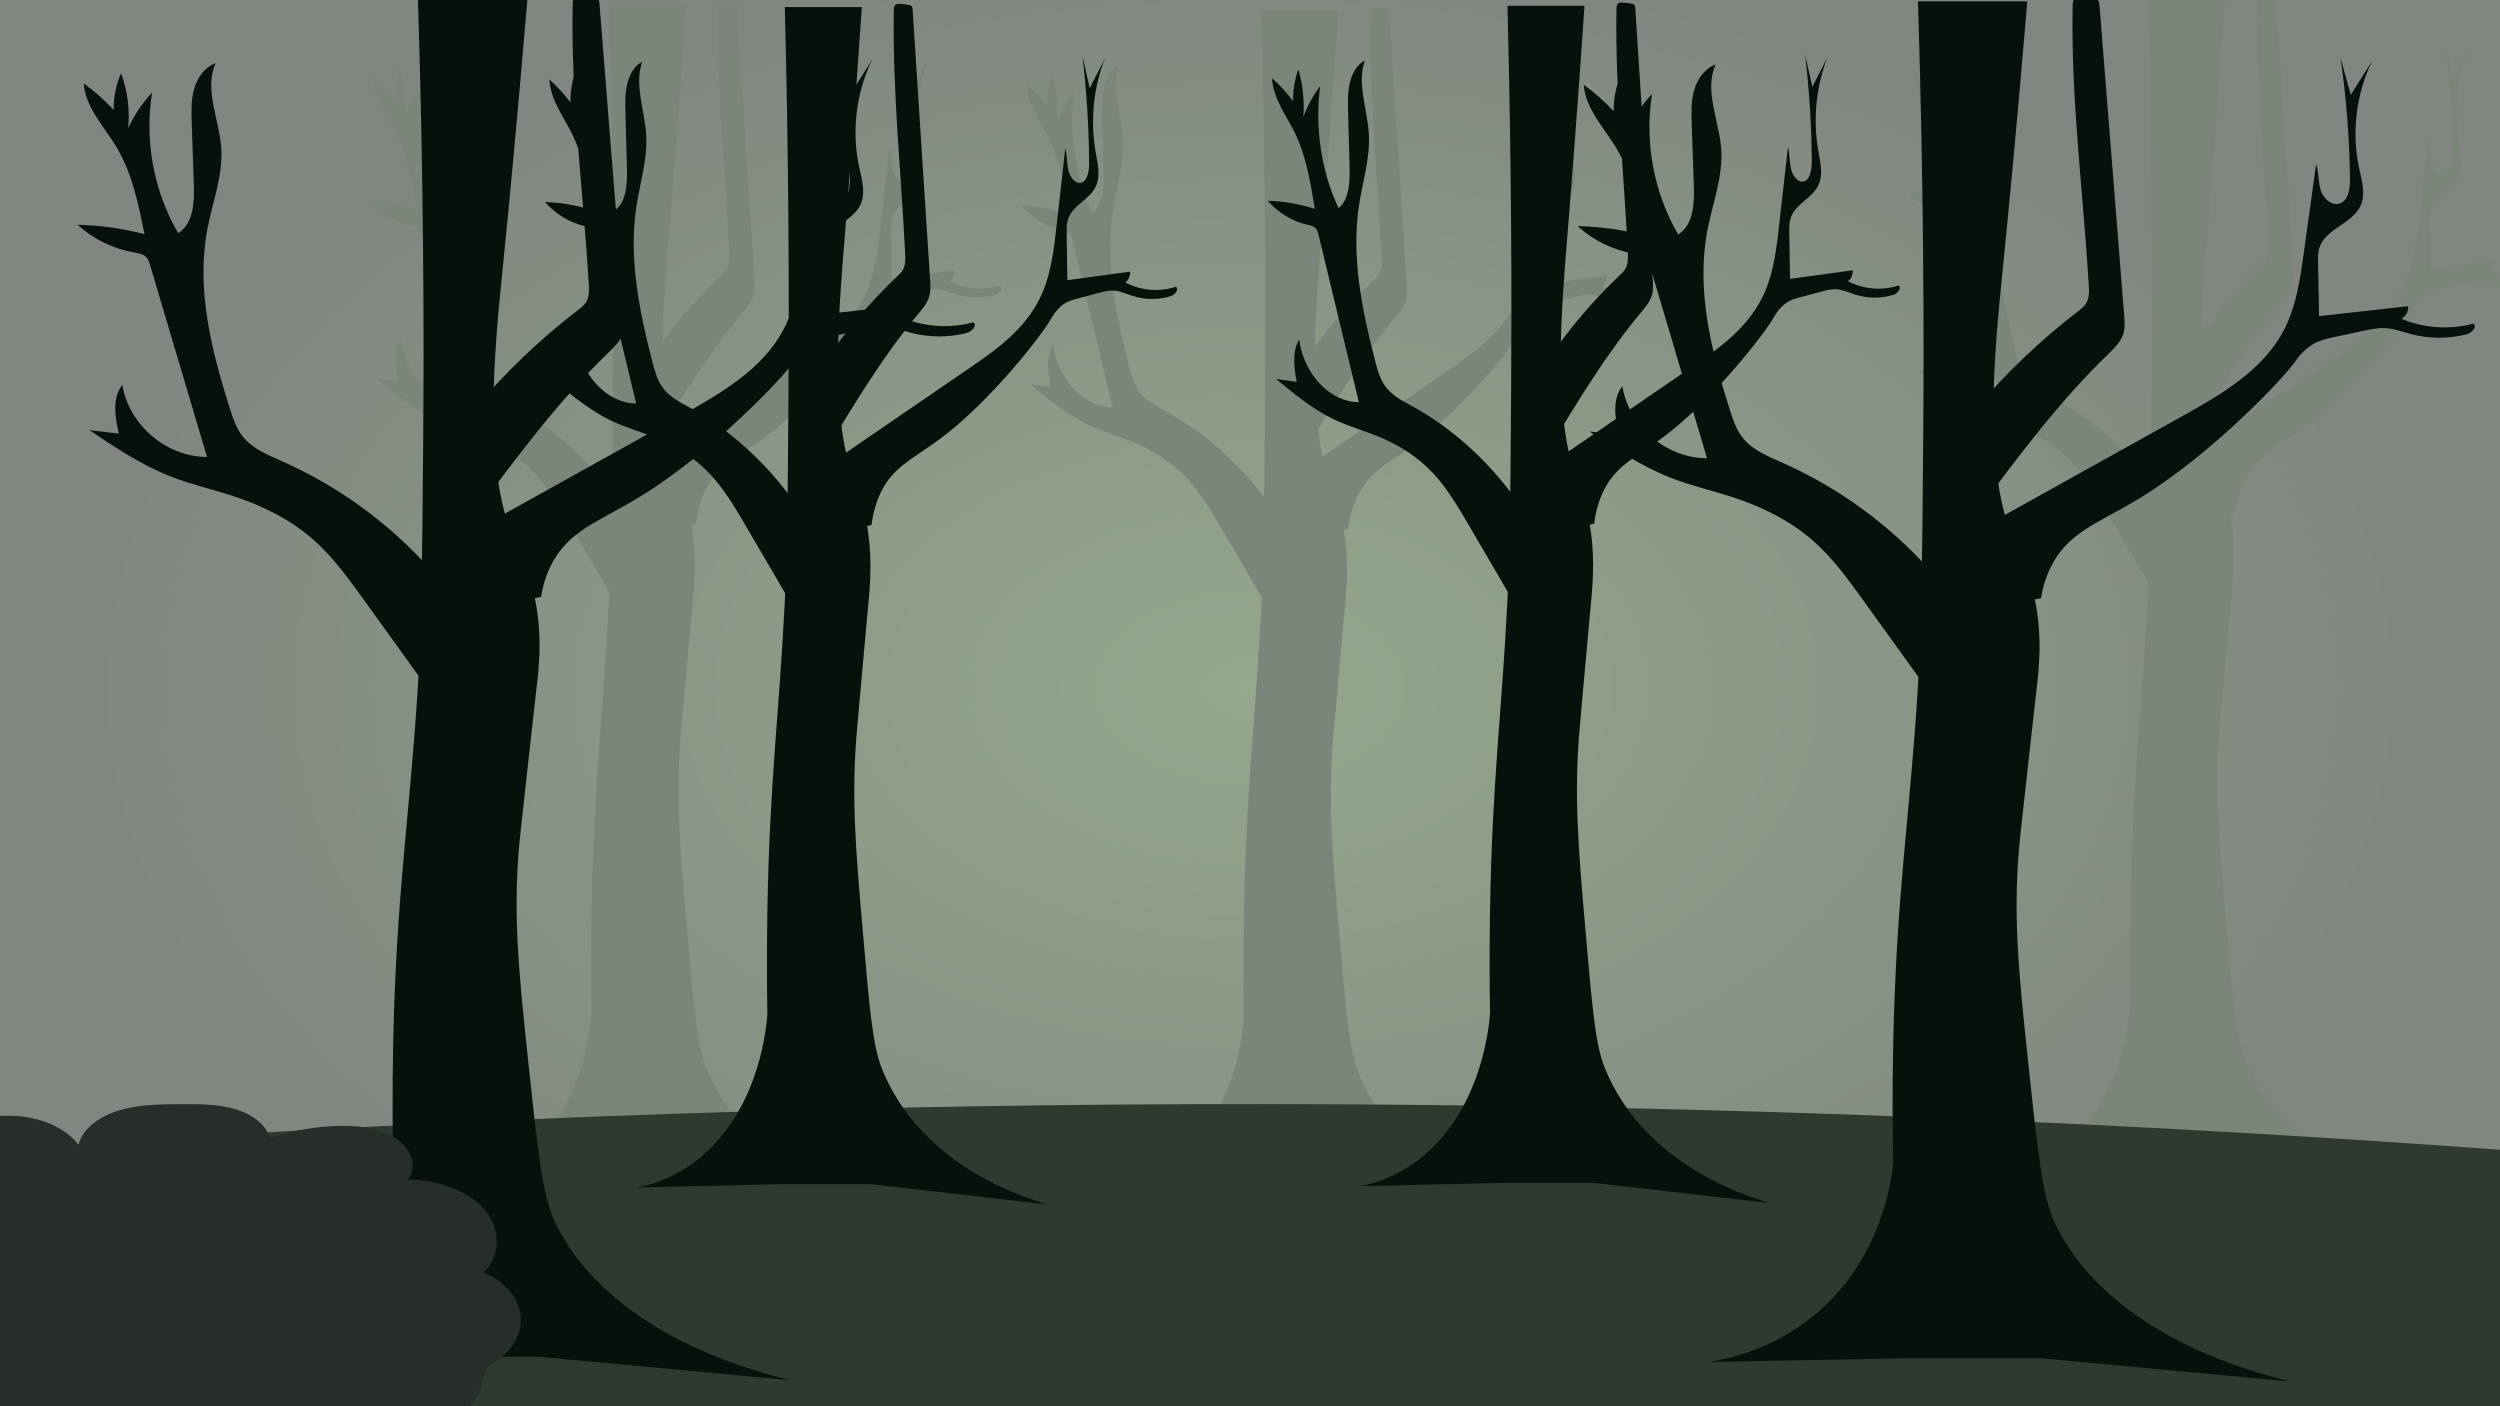 <?xml version="1.0" encoding="utf-8"?>
<!-- Generator: Adobe Illustrator 23.0.5, SVG Export Plug-In . SVG Version: 6.00 Build 0)  -->
<svg version="1.1" id="圖層_1" xmlns="http://www.w3.org/2000/svg" xmlns:xlink="http://www.w3.org/1999/xlink" x="0px" y="0px"
	 viewBox="0 0 1920 1080" style="enable-background:new 0 0 1920 1080;" xml:space="preserve">
<style type="text/css">
	.st0{fill:url(#SVGID_1_);}
	.st1{fill:#7B857A;}
	.st2{fill:#2E3A30;}
	.st3{fill:#06110B;}
	.st4{fill:#272D2B;}
</style>
<radialGradient id="SVGID_1_" cx="960" cy="530.5" r="900.711" gradientTransform="matrix(1 -1.040546e-03 6.510171e-04 0.632 -0.345 193.939)" gradientUnits="userSpaceOnUse">
	<stop  offset="0" style="stop-color:#94A88C"/>
	<stop  offset="1" style="stop-color:#818680"/>
</radialGradient>
<rect y="-2" class="st0" width="1920" height="1060"/>
<g>
	<path class="st1" d="M1034.26,912.38c-21.84,0-43.68,0-65.51,0c-37.81,0.87-75.61,1.74-113.42,2.6
		c11.85-2.21,34.23-8.54,55.65-29.5c38.08-37.26,43.46-91.74,44.38-103.23c-0.32-18.31-0.58-46.06,0-79.81
		c1.7-99.88,8.97-149.55,13.38-237.7c1.99-39.79,2.27-80.31,2.82-161.36c0.51-75.16,0.24-175.35-2.82-294.95
		c19.72,0,39.45,0,59.17,0c-5.64,82.53-10.27,141.48-13.38,179.57c-4.09,49.99-11.4,135.07,7.04,182.18
		c1.32,3.37,5.29,12.97,8.45,26.89c6.7,29.44,4.34,54.1,2.82,70.27c-2.94,31.21-5.61,62.46-8.45,93.69
		c-4.8,52.67-1.39,92.15,4.23,157.02c5.01,57.9,7.52,86.85,14.09,104.1c7.35,19.28,33.99,77.59,127.51,105.84
		C1124.9,922.79,1079.58,917.59,1034.26,912.38z"/>
	<g>
		<path class="st1" d="M1001.57,360.35c36.59-25.08,73.18-50.16,109.77-75.24c21.41-14.68,43.98-30.78,55.34-57.52
			c6.72-15.83,8.82-33.94,10.81-51.64c2.22-19.68,4.43-39.36,6.65-59.04c1.5,5.45,1.09,11.46,2.41,16.98
			c1.32,5.52,5.6,10.9,10.09,9.33c4.91-1.71,5.88-9.64,5.82-15.92c-0.23-27.18-1.95-54.33-5.13-81.23c1.85,8.23,3.7,16.46,5.56,24.7
			c3.88-7.6,7.76-15.19,11.63-22.79c-8.76,22.12-11.29,47.89-7.06,71.94c1.42,8.1,3.55,16.79,0.87,24.39
			c-4.35,12.33-19.21,15.54-22.44,28.38c-0.79,3.15-0.75,6.51-0.7,9.8c0.18,11.9,0.37,23.79,0.55,35.69
			c16.05-2.2,32.1-4.41,48.15-6.61c0.3,3.36-1.25,6.85-3.7,8.37c12.23,6.32,26.17,7.49,38.98,3.26c2.4,2.04-0.9,6.26-3.72,7.14
			c-9.75,3.04-20.11,2.99-29.84-0.14c-4.73-1.52-9.38-3.77-14.27-4.04c-3.78-0.21-7.52,0.77-11.22,1.74
			c-5.37,1.41-10.74,2.82-16.11,4.24c-3.81,1-7.7,2.04-11.08,4.43c-5.81,4.1-8.94,9.81-9.88,11.47
			c-7.04,12.5-45.72,62.33-84.2,91.34c-22.49,16.96-39.15,22.45-48.61,46.85c-3.05,7.85-4.33,15.04-4.93,19.95
			c-9.11,2.06-18.22,4.12-27.33,6.19c-0.33-5.69-0.35-14.34-3.69-23.4c-2.72-7.38-5.71-15.14-5.03-23.2
			c0.69-8.06,6.85-15.99,13.2-13.88"/>
	</g>
	<g>
		<path class="st1" d="M999.83,280.16c16.52-24.04,35.13-45.9,55.41-65.08c1.67-1.58,3.4-3.2,4.49-5.41
			c1.76-3.54,1.62-7.98,1.42-12.13c-3.05-62.17-9.75-124.2-8.72-186.47c0.02-1.48,0.12-3.14,1.01-4.14c0.8-0.89,1.99-0.95,3.06-0.93
			c2.44,0.05,4.87,0.3,7.28,0.73c0.98,0.18,2.07,0.46,2.63,1.47c0.37,0.66,0.44,1.51,0.49,2.31c4.47,69.12,8.94,138.24,13.41,207.36
			c0.26,4,0.51,8.11-0.42,11.96c-1.34,5.53-4.92,9.73-8.28,13.74c-26.43,31.49-48.53,67.98-70.5,104.3
			c-2.07-20.67-4.13-41.34-6.2-62c-0.29-2.91-0.57-5.93,0.17-8.72c1.7-6.41,7.82-8.95,13.13-10.6"/>
	</g>
	<g>
		<path class="st1" d="M974.73,386.79c-22-30.11-49.2-54.44-79.26-70.9c-7.85-4.3-16.26-8.4-21.58-16.71
			c-3.47-5.41-5.27-12.11-6.96-18.68c-9.95-38.63-18.27-79.55-12.13-119.36c2.79-18.05,8.52-35.78,7.5-54.11
			c-1.07-19.14-9.38-39-3.05-56.53c-5.88,2.67-9.87,9.71-11.6,17.12s-1.52,15.27-1.31,22.98c0.38,13.65,0.76,27.3,1.14,40.96
			c0.33,11.86-0.27,26-8.47,32.24c-13.23-27.98-18.31-61.67-14.12-93.64c-5.32,6.94-9.71,14.96-12.92,23.65
			c0.94-12.36-0.39-24.97-3.86-36.62c-2.7,7.69-4.08,16.09-4.02,24.47c-4.9-6.52-10.33-12.44-16.18-17.62
			c0.96,15.99,10.97,28.51,17.67,42.26c8.55,17.54,11.94,38.05,15.19,58.11c-11.81-3.8-23.97-5.89-36.17-6.21
			c8.44,9.46,19.09,15.91,30.32,18.36c2.5,0.55,5.26,1.04,6.95,3.37c1.04,1.42,1.51,3.32,1.95,5.15
			c10.26,42.59,20.52,85.17,30.78,127.76c-21.84,0.14-42.42-21.44-45.79-48.01c-5.65,8.82-3.94,21.49-1.95,32.46
			c-5.29-0.76-10.59-1.51-15.88-2.27c14.13,11.65,28.4,23.39,44.25,30.98c11.11,5.32,22.8,8.52,34.11,13.14
			c15.42,6.29,30.28,15.36,42.51,28.53c10.76,11.58,19.2,26,27.55,40.28c12.16,20.81,24.33,41.62,36.49,62.43
			c4.92-22.15,7.32-45.14,7.13-68.1c-0.04-4.47-0.21-9.11-1.83-13.11c-1.63-4-5.1-7.2-8.7-6.55"/>
	</g>
</g>
<g>
	<path class="st1" d="M1715.26,901.38c-21.84,0-43.68,0-65.51,0c-37.81,0.87-75.61,1.74-113.42,2.6
		c11.85-2.21,34.23-8.54,55.65-29.5c38.08-37.26,43.46-91.74,44.38-103.23c-0.32-18.31-0.58-46.06,0-79.81
		c1.7-99.88,8.97-149.55,13.38-237.7c1.99-39.79,2.27-80.31,2.82-161.36c0.51-75.16,0.24-175.35-2.82-294.95
		c19.72,0,39.45,0,59.17,0c-5.64,82.53-10.27,141.48-13.38,179.57c-4.09,49.99-11.4,135.07,7.04,182.18
		c1.32,3.37,5.29,12.97,8.45,26.89c6.7,29.44,4.34,54.1,2.82,70.27c-2.94,31.21-5.61,62.46-8.45,93.69
		c-4.8,52.67-1.39,92.15,4.23,157.02c5.01,57.9,7.52,86.85,14.09,104.1c7.35,19.28,33.99,77.59,127.51,105.84
		C1805.9,911.79,1760.58,906.59,1715.26,901.38z"/>
	<g>
		<path class="st1" d="M1682.57,349.35c36.59-25.08,73.18-50.16,109.77-75.24c21.41-14.68,43.98-30.78,55.34-57.52
			c6.72-15.83,8.82-33.94,10.81-51.64c2.22-19.68,4.43-39.36,6.65-59.04c1.5,5.45,1.09,11.46,2.41,16.98
			c1.32,5.52,5.6,10.9,10.09,9.33c4.91-1.71,5.88-9.64,5.82-15.92c-0.23-27.18-1.95-54.33-5.13-81.23c1.85,8.23,3.7,16.46,5.56,24.7
			c3.88-7.6,7.76-15.19,11.63-22.79c-8.76,22.12-11.29,47.89-7.06,71.94c1.42,8.1,3.55,16.79,0.87,24.39
			c-4.35,12.33-19.21,15.54-22.44,28.38c-0.79,3.15-0.75,6.51-0.7,9.8c0.18,11.9,0.37,23.79,0.55,35.69
			c16.05-2.2,32.1-4.41,48.15-6.61c0.3,3.36-1.25,6.85-3.7,8.37c12.23,6.32,26.17,7.49,38.98,3.26c2.4,2.04-0.9,6.26-3.72,7.14
			c-9.75,3.04-20.11,2.99-29.84-0.14c-4.73-1.52-9.38-3.77-14.27-4.04c-3.78-0.21-7.52,0.77-11.22,1.74
			c-5.37,1.41-10.74,2.82-16.11,4.24c-3.81,1-7.7,2.04-11.08,4.43c-5.81,4.1-8.94,9.81-9.88,11.47
			c-7.04,12.5-45.72,62.33-84.2,91.34c-22.49,16.96-39.15,22.45-48.61,46.85c-3.05,7.85-4.33,15.04-4.93,19.95
			c-9.11,2.06-18.22,4.12-27.33,6.19c-0.33-5.69-0.35-14.34-3.69-23.4c-2.72-7.38-5.71-15.14-5.03-23.2
			c0.69-8.06,6.85-15.99,13.2-13.88"/>
	</g>
	<g>
		<path class="st1" d="M1680.83,269.16c16.52-24.04,35.13-45.9,55.41-65.08c1.67-1.58,3.4-3.2,4.49-5.41
			c1.76-3.54,1.62-7.98,1.42-12.13c-3.05-62.17-9.75-124.2-8.72-186.47c0.02-1.48,0.12-3.14,1.01-4.14c0.8-0.89,1.99-0.95,3.06-0.93
			c2.44,0.05,4.87,0.3,7.28,0.73c0.98,0.18,2.07,0.46,2.63,1.47c0.37,0.66,0.44,1.51,0.49,2.31c4.47,69.12,8.94,138.24,13.41,207.36
			c0.26,4,0.51,8.11-0.42,11.96c-1.34,5.53-4.92,9.73-8.28,13.74c-26.43,31.49-48.53,67.98-70.5,104.3
			c-2.07-20.67-4.13-41.34-6.2-62c-0.29-2.91-0.57-5.93,0.17-8.72c1.7-6.41,7.82-8.95,13.13-10.6"/>
	</g>
	<g>
		<path class="st1" d="M1655.73,375.79c-22-30.11-49.2-54.44-79.26-70.9c-7.85-4.3-16.26-8.4-21.58-16.71
			c-3.47-5.41-5.27-12.11-6.96-18.68c-9.95-38.63-18.27-79.55-12.13-119.36c2.79-18.05,8.52-35.78,7.5-54.11
			c-1.07-19.14-9.38-39-3.05-56.53c-5.88,2.67-9.87,9.71-11.6,17.12s-1.52,15.27-1.31,22.98c0.38,13.65,0.76,27.3,1.14,40.96
			c0.33,11.86-0.27,26-8.47,32.24c-13.23-27.98-18.31-61.67-14.12-93.64c-5.32,6.94-9.71,14.96-12.92,23.65
			c0.94-12.36-0.39-24.97-3.86-36.62c-2.7,7.69-4.08,16.09-4.02,24.47c-4.9-6.52-10.33-12.44-16.18-17.62
			c0.96,15.99,10.97,28.51,17.67,42.26c8.55,17.54,11.94,38.05,15.19,58.11c-11.81-3.8-23.97-5.89-36.17-6.21
			c8.44,9.46,19.09,15.91,30.32,18.36c2.5,0.55,5.26,1.04,6.95,3.37c1.04,1.42,1.51,3.32,1.95,5.15
			c10.26,42.59,20.52,85.17,30.78,127.76c-21.84,0.14-42.42-21.44-45.79-48.01c-5.65,8.82-3.94,21.49-1.95,32.46
			c-5.29-0.76-10.59-1.51-15.88-2.27c14.13,11.65,28.4,23.39,44.25,30.98c11.11,5.32,22.8,8.52,34.11,13.14
			c15.42,6.29,30.28,15.36,42.51,28.53c10.76,11.58,19.2,26,27.55,40.28c12.16,20.81,24.33,41.62,36.49,62.43
			c4.92-22.15,7.32-45.14,7.13-68.1c-0.04-4.47-0.21-9.11-1.83-13.11s-5.1-7.2-8.7-6.55"/>
	</g>
</g>
<g>
	<path class="st1" d="M533.26,908.38c-21.84,0-43.68,0-65.51,0c-37.81,0.87-75.61,1.74-113.42,2.6c11.85-2.21,34.23-8.54,55.65-29.5
		c38.08-37.26,43.46-91.74,44.38-103.23c-0.32-18.31-0.58-46.06,0-79.81c1.7-99.88,8.97-149.55,13.38-237.7
		c1.99-39.79,2.27-80.31,2.82-161.36c0.51-75.16,0.24-175.35-2.82-294.95c19.72,0,39.45,0,59.17,0
		c-5.64,82.53-10.27,141.48-13.38,179.57c-4.09,49.99-11.4,135.07,7.04,182.18c1.32,3.37,5.29,12.97,8.45,26.89
		c6.7,29.44,4.34,54.1,2.82,70.27c-2.94,31.21-5.61,62.46-8.45,93.69c-4.8,52.67-1.39,92.15,4.23,157.02
		c5.01,57.9,7.52,86.85,14.09,104.1c7.35,19.28,33.99,77.59,127.51,105.84C623.9,918.79,578.58,913.59,533.26,908.38z"/>
	<g>
		<path class="st1" d="M500.57,356.35c36.59-25.08,73.18-50.16,109.77-75.24c21.41-14.68,43.98-30.78,55.34-57.52
			c6.72-15.83,8.82-33.94,10.81-51.64c2.22-19.68,4.43-39.36,6.65-59.04c1.5,5.45,1.09,11.46,2.41,16.98
			c1.32,5.52,5.6,10.9,10.09,9.33c4.91-1.71,5.88-9.64,5.82-15.92c-0.23-27.18-1.95-54.33-5.13-81.23c1.85,8.23,3.7,16.46,5.56,24.7
			c3.88-7.6,7.76-15.19,11.63-22.79c-8.76,22.12-11.29,47.89-7.06,71.94c1.42,8.1,3.55,16.79,0.87,24.39
			c-4.35,12.33-19.21,15.54-22.44,28.38c-0.79,3.15-0.75,6.51-0.7,9.8c0.18,11.9,0.37,23.79,0.55,35.69
			c16.05-2.2,32.1-4.41,48.15-6.61c0.3,3.36-1.25,6.85-3.7,8.37c12.23,6.32,26.17,7.49,38.98,3.26c2.4,2.04-0.9,6.26-3.72,7.14
			c-9.75,3.04-20.11,2.99-29.84-0.14c-4.73-1.52-9.38-3.77-14.27-4.04c-3.78-0.21-7.52,0.77-11.22,1.74
			c-5.37,1.41-10.74,2.82-16.11,4.24c-3.81,1-7.7,2.04-11.08,4.43c-5.81,4.1-8.94,9.81-9.88,11.47
			c-7.04,12.5-45.72,62.33-84.2,91.34c-22.49,16.96-39.15,22.45-48.61,46.85c-3.05,7.85-4.33,15.04-4.93,19.95
			c-9.11,2.06-18.22,4.12-27.33,6.19c-0.33-5.69-0.35-14.34-3.69-23.4c-2.72-7.38-5.71-15.14-5.03-23.2
			c0.69-8.06,6.85-15.99,13.2-13.88"/>
	</g>
	<g>
		<path class="st1" d="M498.83,276.16c16.52-24.04,35.13-45.9,55.41-65.08c1.67-1.58,3.4-3.2,4.49-5.41
			c1.76-3.54,1.62-7.98,1.42-12.13c-3.05-62.17-9.75-124.2-8.72-186.47c0.02-1.48,0.12-3.14,1.01-4.14c0.8-0.89,1.99-0.95,3.06-0.93
			c2.44,0.05,4.87,0.3,7.28,0.73c0.98,0.18,2.07,0.46,2.63,1.47c0.37,0.66,0.44,1.51,0.49,2.31c4.47,69.12,8.94,138.24,13.41,207.36
			c0.26,4,0.51,8.11-0.42,11.96c-1.34,5.53-4.92,9.73-8.28,13.74c-26.43,31.49-48.53,67.98-70.5,104.3
			c-2.07-20.67-4.13-41.34-6.2-62c-0.29-2.91-0.57-5.93,0.17-8.72c1.7-6.41,7.82-8.95,13.13-10.6"/>
	</g>
	<g>
		<path class="st1" d="M473.73,382.79c-22-30.11-49.2-54.44-79.26-70.9c-7.85-4.3-16.26-8.4-21.58-16.71
			c-3.47-5.41-5.27-12.11-6.96-18.68c-9.95-38.63-18.27-79.55-12.13-119.36c2.79-18.05,8.52-35.78,7.5-54.11
			c-1.07-19.14-9.38-39-3.05-56.53c-5.88,2.67-9.87,9.71-11.6,17.12s-1.52,15.27-1.31,22.98c0.38,13.65,0.76,27.3,1.14,40.96
			c0.33,11.86-0.27,26-8.47,32.24c-13.23-27.98-18.31-61.67-14.12-93.64c-5.32,6.94-9.71,14.96-12.92,23.65
			c0.94-12.36-0.39-24.97-3.86-36.62c-2.7,7.69-4.08,16.09-4.02,24.47c-4.9-6.52-10.33-12.44-16.18-17.62
			c0.96,15.99,10.97,28.51,17.67,42.26c8.55,17.54,11.94,38.05,15.19,58.11c-11.81-3.8-23.97-5.89-36.17-6.21
			c8.44,9.46,19.09,15.91,30.32,18.36c2.5,0.55,5.26,1.04,6.95,3.37c1.04,1.42,1.51,3.32,1.95,5.15
			c10.26,42.59,20.52,85.17,30.78,127.76c-21.84,0.14-42.42-21.44-45.79-48.01c-5.65,8.82-3.94,21.49-1.95,32.46
			c-5.29-0.76-10.59-1.51-15.88-2.27c14.13,11.65,28.4,23.39,44.25,30.98c11.11,5.32,22.8,8.52,34.11,13.14
			c15.42,6.29,30.28,15.36,42.51,28.53c10.76,11.58,19.2,26,27.55,40.28c12.16,20.81,24.33,41.62,36.49,62.43
			c4.92-22.15,7.32-45.14,7.13-68.1c-0.04-4.47-0.21-9.11-1.83-13.11c-1.63-4-5.1-7.2-8.7-6.55"/>
	</g>
</g>
<path class="st2" d="M1920,1080H0V883c305.63-22.34,611.3-34,917-35c334.28-1.09,668.62,10.58,1003,35
	C1920,948.67,1920,1014.33,1920,1080z"/>
<g>
	<path class="st3" d="M1223.26,908.38c-21.84,0-43.68,0-65.51,0c-37.81,0.87-75.61,1.74-113.42,2.6
		c11.85-2.21,34.23-8.54,55.65-29.5c38.08-37.26,43.46-91.74,44.38-103.23c-0.32-18.31-0.58-46.06,0-79.81
		c1.7-99.88,8.97-149.55,13.38-237.7c1.99-39.79,2.27-80.31,2.82-161.36c0.51-75.16,0.24-175.35-2.82-294.95
		c19.72,0,39.45,0,59.17,0c-5.64,82.53-10.27,141.48-13.38,179.57c-4.09,49.99-11.4,135.07,7.04,182.18
		c1.32,3.37,5.29,12.97,8.45,26.89c6.7,29.44,4.34,54.1,2.82,70.27c-2.94,31.21-5.61,62.46-8.45,93.69
		c-4.8,52.67-1.39,92.15,4.23,157.02c5.01,57.9,7.52,86.85,14.09,104.1c7.35,19.28,33.99,77.59,127.51,105.84
		C1313.9,918.79,1268.58,913.59,1223.26,908.38z"/>
	<g>
		<path class="st3" d="M1190.57,356.35c36.59-25.08,73.18-50.16,109.77-75.24c21.41-14.68,43.98-30.78,55.34-57.52
			c6.72-15.83,8.82-33.94,10.81-51.64c2.22-19.68,4.43-39.36,6.65-59.04c1.5,5.45,1.09,11.46,2.41,16.98
			c1.32,5.52,5.6,10.9,10.09,9.33c4.91-1.71,5.88-9.64,5.82-15.92c-0.23-27.18-1.95-54.33-5.13-81.23c1.85,8.23,3.7,16.46,5.56,24.7
			c3.88-7.6,7.76-15.19,11.63-22.79c-8.76,22.12-11.29,47.89-7.06,71.94c1.42,8.1,3.55,16.79,0.87,24.39
			c-4.35,12.33-19.21,15.54-22.44,28.38c-0.79,3.15-0.75,6.51-0.7,9.8c0.18,11.9,0.37,23.79,0.55,35.69
			c16.05-2.2,32.1-4.41,48.15-6.61c0.3,3.36-1.25,6.85-3.7,8.37c12.23,6.32,26.17,7.49,38.98,3.26c2.4,2.04-0.9,6.26-3.72,7.14
			c-9.75,3.04-20.11,2.99-29.84-0.14c-4.73-1.52-9.38-3.77-14.27-4.04c-3.78-0.21-7.52,0.77-11.22,1.74
			c-5.37,1.41-10.74,2.82-16.11,4.24c-3.81,1-7.7,2.04-11.08,4.43c-5.81,4.1-8.94,9.81-9.88,11.47
			c-7.04,12.5-45.72,62.33-84.2,91.34c-22.49,16.96-39.15,22.45-48.61,46.85c-3.05,7.85-4.33,15.04-4.93,19.95
			c-9.11,2.06-18.22,4.12-27.33,6.19c-0.33-5.69-0.35-14.34-3.69-23.4c-2.72-7.38-5.71-15.14-5.03-23.2
			c0.69-8.06,6.85-15.99,13.2-13.88"/>
	</g>
	<g>
		<path class="st3" d="M1188.83,276.16c16.52-24.04,35.13-45.9,55.41-65.08c1.67-1.58,3.4-3.2,4.49-5.41
			c1.76-3.54,1.62-7.98,1.42-12.13c-3.05-62.17-9.75-124.2-8.72-186.47c0.02-1.48,0.12-3.14,1.01-4.14c0.8-0.89,1.99-0.95,3.06-0.93
			c2.44,0.05,4.87,0.3,7.28,0.73c0.98,0.18,2.07,0.46,2.63,1.47c0.37,0.66,0.44,1.51,0.49,2.31c4.47,69.12,8.94,138.24,13.41,207.36
			c0.26,4,0.51,8.11-0.42,11.96c-1.34,5.53-4.92,9.73-8.28,13.74c-26.43,31.49-48.53,67.98-70.5,104.3
			c-2.07-20.67-4.13-41.34-6.2-62c-0.29-2.91-0.57-5.93,0.17-8.72c1.7-6.41,7.82-8.95,13.13-10.6"/>
	</g>
	<g>
		<path class="st3" d="M1163.73,382.79c-22-30.11-49.2-54.44-79.26-70.9c-7.85-4.3-16.26-8.4-21.58-16.71
			c-3.47-5.41-5.27-12.11-6.96-18.68c-9.95-38.63-18.27-79.55-12.13-119.36c2.79-18.05,8.52-35.78,7.5-54.11
			c-1.07-19.14-9.38-39-3.05-56.53c-5.88,2.67-9.87,9.71-11.6,17.12s-1.52,15.27-1.31,22.98c0.38,13.65,0.76,27.3,1.14,40.96
			c0.33,11.86-0.27,26-8.47,32.24c-13.23-27.98-18.31-61.67-14.12-93.64c-5.32,6.94-9.71,14.96-12.92,23.65
			c0.94-12.36-0.39-24.97-3.86-36.62c-2.7,7.69-4.08,16.09-4.02,24.47c-4.9-6.52-10.33-12.44-16.18-17.62
			c0.96,15.99,10.97,28.51,17.67,42.26c8.55,17.54,11.94,38.05,15.19,58.11c-11.81-3.8-23.97-5.89-36.17-6.21
			c8.44,9.46,19.09,15.91,30.32,18.36c2.5,0.55,5.26,1.04,6.95,3.37c1.04,1.42,1.51,3.32,1.95,5.15
			c10.26,42.59,20.52,85.17,30.78,127.76c-21.84,0.14-42.42-21.44-45.79-48.01c-5.65,8.82-3.94,21.49-1.95,32.46
			c-5.29-0.76-10.59-1.51-15.88-2.27c14.13,11.65,28.4,23.39,44.25,30.98c11.11,5.32,22.8,8.52,34.11,13.14
			c15.42,6.29,30.28,15.36,42.51,28.53c10.76,11.58,19.2,26,27.55,40.28c12.16,20.81,24.33,41.62,36.49,62.43
			c4.92-22.15,7.32-45.14,7.13-68.1c-0.04-4.47-0.21-9.11-1.83-13.11s-5.1-7.2-8.7-6.55"/>
	</g>
</g>
<g>
	<path class="st3" d="M668.26,909.38c-21.84,0-43.68,0-65.51,0c-37.81,0.87-75.61,1.74-113.42,2.6c11.85-2.21,34.23-8.54,55.65-29.5
		c38.08-37.26,43.46-91.74,44.38-103.23c-0.32-18.31-0.58-46.06,0-79.81c1.7-99.88,8.97-149.55,13.38-237.7
		c1.99-39.79,2.27-80.31,2.82-161.36c0.51-75.16,0.24-175.35-2.82-294.95c19.72,0,39.45,0,59.17,0
		c-5.64,82.53-10.27,141.48-13.38,179.57c-4.09,49.99-11.4,135.07,7.04,182.18c1.32,3.37,5.29,12.97,8.45,26.89
		c6.7,29.44,4.34,54.1,2.82,70.27c-2.94,31.21-5.61,62.46-8.45,93.69c-4.8,52.67-1.39,92.15,4.23,157.02
		c5.01,57.9,7.52,86.85,14.09,104.1c7.35,19.28,33.99,77.59,127.51,105.84C758.9,919.79,713.58,914.59,668.26,909.38z"/>
	<g>
		<path class="st3" d="M635.57,357.35c36.59-25.08,73.18-50.16,109.77-75.24c21.41-14.68,43.98-30.78,55.34-57.52
			c6.72-15.83,8.82-33.94,10.81-51.64c2.22-19.68,4.43-39.36,6.65-59.04c1.5,5.45,1.09,11.46,2.41,16.98
			c1.32,5.52,5.6,10.9,10.09,9.33c4.91-1.71,5.88-9.64,5.82-15.92c-0.23-27.18-1.95-54.33-5.13-81.23c1.85,8.23,3.7,16.46,5.56,24.7
			c3.88-7.6,7.76-15.19,11.63-22.79c-8.76,22.12-11.29,47.89-7.06,71.94c1.42,8.1,3.55,16.79,0.87,24.39
			c-4.35,12.33-19.21,15.54-22.44,28.38c-0.79,3.15-0.75,6.51-0.7,9.8c0.18,11.9,0.37,23.79,0.55,35.69
			c16.05-2.2,32.1-4.41,48.15-6.61c0.3,3.36-1.25,6.85-3.7,8.37c12.23,6.32,26.17,7.49,38.98,3.26c2.4,2.04-0.9,6.26-3.72,7.14
			c-9.75,3.04-20.11,2.99-29.84-0.14c-4.73-1.52-9.38-3.77-14.27-4.04c-3.78-0.21-7.52,0.77-11.22,1.74
			c-5.37,1.41-10.74,2.82-16.11,4.24c-3.81,1-7.7,2.04-11.08,4.43c-5.81,4.1-8.94,9.81-9.88,11.47
			c-7.04,12.5-45.72,62.33-84.2,91.34c-22.49,16.96-39.15,22.45-48.61,46.85c-3.05,7.85-4.33,15.04-4.93,19.95
			c-9.11,2.06-18.22,4.12-27.33,6.19c-0.33-5.69-0.35-14.34-3.69-23.4c-2.72-7.38-5.71-15.14-5.03-23.2
			c0.69-8.06,6.85-15.99,13.2-13.88"/>
	</g>
	<g>
		<path class="st3" d="M633.83,277.16c16.52-24.04,35.13-45.9,55.41-65.08c1.67-1.58,3.4-3.2,4.49-5.41
			c1.76-3.54,1.62-7.98,1.42-12.13c-3.05-62.17-9.75-124.2-8.72-186.47c0.02-1.48,0.12-3.14,1.01-4.14c0.8-0.89,1.99-0.95,3.06-0.93
			c2.44,0.05,4.87,0.3,7.28,0.73c0.98,0.18,2.07,0.46,2.63,1.47c0.37,0.66,0.44,1.51,0.49,2.31c4.47,69.12,8.94,138.24,13.41,207.36
			c0.26,4,0.51,8.11-0.42,11.96c-1.34,5.53-4.92,9.73-8.28,13.74c-26.43,31.49-48.53,67.98-70.5,104.3
			c-2.07-20.67-4.13-41.34-6.2-62c-0.29-2.91-0.57-5.93,0.17-8.72c1.7-6.41,7.82-8.95,13.13-10.6"/>
	</g>
	<g>
		<path class="st3" d="M608.73,383.79c-22-30.11-49.2-54.44-79.26-70.9c-7.85-4.3-16.26-8.4-21.58-16.71
			c-3.47-5.41-5.27-12.11-6.96-18.68c-9.95-38.63-18.27-79.55-12.13-119.36c2.79-18.05,8.52-35.78,7.5-54.11
			c-1.07-19.14-9.38-39-3.05-56.53c-5.88,2.67-9.87,9.71-11.6,17.12s-1.52,15.27-1.31,22.98c0.38,13.65,0.76,27.3,1.14,40.96
			c0.33,11.86-0.27,26-8.47,32.24c-13.23-27.98-18.31-61.67-14.12-93.64c-5.32,6.94-9.71,14.96-12.92,23.65
			c0.94-12.36-0.39-24.97-3.86-36.62c-2.7,7.69-4.08,16.09-4.02,24.47c-4.9-6.52-10.33-12.44-16.18-17.62
			c0.96,15.99,10.97,28.51,17.67,42.26c8.55,17.54,11.94,38.05,15.19,58.11c-11.81-3.8-23.97-5.89-36.17-6.21
			c8.44,9.46,19.09,15.91,30.32,18.36c2.5,0.55,5.26,1.04,6.95,3.37c1.04,1.42,1.51,3.32,1.95,5.15
			c10.26,42.59,20.52,85.17,30.78,127.76c-21.84,0.14-42.42-21.44-45.79-48.01c-5.65,8.82-3.94,21.49-1.95,32.46
			c-5.29-0.76-10.59-1.51-15.88-2.27c14.13,11.65,28.4,23.39,44.25,30.98c11.11,5.32,22.8,8.52,34.11,13.14
			c15.42,6.29,30.28,15.36,42.51,28.53c10.76,11.58,19.2,26,27.55,40.28c12.16,20.81,24.33,41.62,36.49,62.43
			c4.92-22.15,7.32-45.14,7.13-68.1c-0.04-4.47-0.21-9.11-1.83-13.11c-1.63-4-5.1-7.2-8.7-6.55"/>
	</g>
</g>
<g>
	<path class="st3" d="M414,1042c-31,0-62,0-93,0c-53.67,1-107.33,2-161,3c16.82-2.55,48.6-9.85,79-34
		c54.06-42.95,61.69-105.75,63-119c-0.45-21.1-0.82-53.09,0-92c2.42-115.13,12.73-172.39,19-274c2.83-45.86,3.22-92.57,4-186
		c0.72-86.63,0.34-202.13-4-340c28,0,56,0,84,0c-8.01,95.14-14.57,163.09-19,207c-5.81,57.62-16.18,155.7,10,210
		c1.87,3.88,7.5,14.95,12,31c9.51,33.93,6.16,62.36,4,81c-4.17,35.98-7.96,72-12,108c-6.82,60.71-1.97,106.22,6,181
		c7.11,66.74,10.67,100.11,20,120c10.43,22.23,48.26,89.44,181,122C542.67,1054,478.33,1048,414,1042z"/>
	<g>
		<path class="st3" d="M367.6,405.66c51.94-28.91,103.88-57.82,155.82-86.73c30.39-16.92,62.44-35.48,78.56-66.3
			c9.55-18.25,12.52-39.12,15.35-59.52c3.15-22.68,6.29-45.37,9.44-68.05c2.13,6.28,1.55,13.21,3.41,19.57
			c1.87,6.37,7.94,12.57,14.33,10.75c6.96-1.98,8.34-11.11,8.27-18.35c-0.33-31.33-2.76-62.63-7.28-93.63
			c2.63,9.49,5.26,18.98,7.89,28.47c5.5-8.76,11.01-17.51,16.51-26.27c-12.44,25.5-16.03,55.21-10.03,82.93
			c2.02,9.34,5.04,19.35,1.23,28.11c-6.18,14.21-27.27,17.91-31.85,32.71c-1.12,3.63-1.06,7.5-0.99,11.3
			c0.26,13.71,0.52,27.43,0.78,41.14c22.79-2.54,45.57-5.08,68.36-7.62c0.42,3.87-1.77,7.9-5.25,9.64
			c17.36,7.28,37.15,8.63,55.33,3.76c3.41,2.35-1.27,7.21-5.29,8.23c-13.83,3.5-28.55,3.44-42.36-0.16
			c-6.72-1.75-13.32-4.34-20.26-4.66c-5.36-0.25-10.68,0.88-15.92,2c-7.62,1.63-15.24,3.26-22.86,4.88
			c-5.41,1.16-10.92,2.35-15.73,5.1c-8.25,4.73-12.69,11.31-14.02,13.22c-9.99,14.4-64.9,71.85-119.53,105.29
			c-31.93,19.55-55.57,25.88-69,54c-4.32,9.05-6.14,17.34-7,23c-12.93,2.38-25.86,4.75-38.79,7.13c-0.47-6.56-0.5-16.53-5.23-26.98
			c-3.86-8.51-8.11-17.45-7.13-26.74c0.98-9.29,9.72-18.43,18.74-16"/>
	</g>
	<g>
		<path class="st3" d="M365.12,313.22c23.45-27.71,49.86-52.91,78.66-75.02c2.37-1.82,4.82-3.69,6.38-6.24
			c2.49-4.09,2.31-9.2,2.02-13.98c-4.33-71.67-13.84-143.17-12.38-214.95c0.03-1.71,0.16-3.62,1.43-4.77
			c1.13-1.03,2.82-1.1,4.35-1.07c3.46,0.06,6.92,0.34,10.34,0.84c1.39,0.2,2.94,0.53,3.74,1.69c0.53,0.76,0.62,1.74,0.69,2.67
			c6.34,79.67,12.69,159.35,19.03,239.02c0.37,4.61,0.72,9.35-0.6,13.78c-1.91,6.37-6.98,11.21-11.76,15.84
			c-37.52,36.3-68.89,78.37-100.08,120.23c-2.93-23.82-5.86-47.65-8.8-71.47c-0.41-3.35-0.81-6.84,0.23-10.05
			c2.41-7.39,11.1-10.32,18.65-12.22"/>
	</g>
	<g>
		<path class="st3" d="M329.5,436.13c-31.24-34.71-69.85-62.76-112.52-81.73c-11.14-4.95-23.08-9.69-30.63-19.26
			c-4.92-6.24-7.48-13.96-9.88-21.54c-14.12-44.53-25.94-91.69-17.21-137.59c3.95-20.8,12.1-41.25,10.65-62.37
			c-1.52-22.06-13.32-44.96-4.33-65.16c-8.34,3.08-14.01,11.19-16.46,19.74c-2.45,8.55-2.16,17.61-1.86,26.49
			c0.54,15.74,1.08,31.47,1.61,47.21c0.47,13.67-0.39,29.98-12.03,37.17c-18.77-32.26-25.99-71.09-20.05-107.94
			c-7.55,8-13.78,17.25-18.33,27.26c1.34-14.24-0.55-28.78-5.48-42.21c-3.84,8.87-5.79,18.55-5.71,28.21
			c-6.95-7.52-14.66-14.34-22.97-20.31c1.36,18.43,15.57,32.87,25.09,48.72c12.14,20.22,16.94,43.86,21.56,66.99
			c-16.76-4.38-34.03-6.79-51.35-7.16c11.98,10.91,27.09,18.34,43.05,21.17c3.55,0.63,7.46,1.2,9.87,3.89
			c1.47,1.64,2.14,3.82,2.76,5.93c14.57,49.09,29.13,98.18,43.7,147.27c-31,0.17-60.22-24.71-65-55.34
			c-8.02,10.17-5.6,24.77-2.77,37.42c-7.51-0.87-15.03-1.74-22.54-2.61c20.06,13.43,40.32,26.96,62.81,35.72
			c15.76,6.14,32.37,9.82,48.42,15.14c21.89,7.25,42.99,17.71,60.35,32.89c15.27,13.35,27.26,29.97,39.11,46.43
			c17.27,23.99,34.53,47.97,51.8,71.96c6.98-25.53,10.4-52.03,10.12-78.5c-0.05-5.16-0.29-10.5-2.6-15.11
			c-2.31-4.61-7.24-8.3-12.34-7.56"/>
	</g>
</g>
<g>
	<path class="st3" d="M1566,1043c-31,0-62,0-93,0c-53.67,1-107.33,2-161,3c16.82-2.55,48.6-9.85,79-34
		c54.06-42.95,61.69-105.75,63-119c-0.45-21.1-0.82-53.09,0-92c2.42-115.13,12.73-172.39,19-274c2.83-45.86,3.22-92.57,4-186
		c0.72-86.63,0.34-202.13-4-340c28,0,56,0,84,0c-8.01,95.14-14.57,163.09-19,207c-5.81,57.62-16.18,155.7,10,210
		c1.87,3.88,7.5,14.95,12,31c9.51,33.93,6.16,62.36,4,81c-4.17,35.98-7.96,72-12,108c-6.82,60.71-1.97,106.22,6,181
		c7.11,66.74,10.67,100.11,20,120c10.43,22.23,48.26,89.44,181,122C1694.67,1055,1630.33,1049,1566,1043z"/>
	<g>
		<path class="st3" d="M1519.6,406.66c51.94-28.91,103.88-57.82,155.82-86.73c30.39-16.92,62.44-35.48,78.56-66.3
			c9.55-18.25,12.52-39.12,15.35-59.52c3.15-22.68,6.29-45.37,9.44-68.05c2.13,6.28,1.55,13.21,3.41,19.57
			c1.87,6.37,7.94,12.57,14.33,10.75c6.96-1.98,8.34-11.11,8.27-18.35c-0.33-31.33-2.76-62.63-7.28-93.63
			c2.63,9.49,5.26,18.98,7.89,28.47c5.5-8.76,11.01-17.51,16.51-26.27c-12.44,25.5-16.03,55.21-10.03,82.93
			c2.02,9.34,5.04,19.35,1.23,28.11c-6.18,14.21-27.27,17.91-31.85,32.71c-1.12,3.63-1.06,7.5-0.99,11.3
			c0.26,13.71,0.52,27.43,0.78,41.14c22.79-2.54,45.57-5.08,68.36-7.62c0.42,3.87-1.77,7.9-5.25,9.64
			c17.36,7.28,37.15,8.63,55.33,3.76c3.41,2.35-1.27,7.21-5.29,8.23c-13.83,3.5-28.55,3.44-42.36-0.16
			c-6.72-1.75-13.32-4.34-20.26-4.66c-5.36-0.25-10.68,0.88-15.92,2c-7.62,1.63-15.24,3.26-22.86,4.88
			c-5.41,1.16-10.92,2.35-15.73,5.1c-8.25,4.73-12.69,11.31-14.02,13.22c-9.99,14.4-64.9,71.85-119.53,105.29
			c-31.93,19.55-55.57,25.88-69,54c-4.32,9.05-6.14,17.34-7,23c-12.93,2.38-25.86,4.75-38.79,7.13c-0.47-6.56-0.5-16.53-5.23-26.98
			c-3.86-8.51-8.11-17.45-7.13-26.74c0.98-9.29,9.72-18.43,18.74-16"/>
	</g>
	<g>
		<path class="st3" d="M1517.12,314.22c23.45-27.71,49.86-52.91,78.66-75.02c2.37-1.82,4.82-3.69,6.38-6.24
			c2.49-4.09,2.31-9.2,2.02-13.98c-4.33-71.67-13.84-143.17-12.38-214.95c0.03-1.71,0.16-3.62,1.43-4.77
			c1.13-1.03,2.82-1.1,4.35-1.07c3.46,0.06,6.92,0.34,10.34,0.84c1.39,0.2,2.94,0.53,3.74,1.69c0.53,0.76,0.62,1.74,0.69,2.67
			c6.34,79.67,12.69,159.35,19.03,239.02c0.37,4.61,0.72,9.35-0.6,13.78c-1.91,6.37-6.98,11.21-11.76,15.84
			c-37.52,36.3-68.89,78.37-100.08,120.23c-2.93-23.82-5.86-47.65-8.8-71.47c-0.41-3.35-0.81-6.84,0.23-10.05
			c2.41-7.39,11.1-10.32,18.65-12.22"/>
	</g>
	<g>
		<path class="st3" d="M1481.5,437.13c-31.24-34.71-69.85-62.76-112.52-81.73c-11.14-4.95-23.08-9.69-30.63-19.26
			c-4.92-6.24-7.48-13.96-9.88-21.54c-14.12-44.53-25.94-91.69-17.21-137.59c3.95-20.8,12.1-41.25,10.65-62.37
			c-1.52-22.06-13.32-44.96-4.33-65.16c-8.34,3.08-14.01,11.19-16.46,19.74s-2.16,17.61-1.86,26.49
			c0.54,15.74,1.08,31.47,1.61,47.21c0.47,13.67-0.39,29.98-12.03,37.17c-18.77-32.26-25.99-71.09-20.05-107.94
			c-7.55,8-13.78,17.25-18.33,27.26c1.34-14.24-0.55-28.78-5.48-42.21c-3.84,8.87-5.79,18.55-5.71,28.21
			c-6.95-7.52-14.66-14.34-22.97-20.31c1.36,18.43,15.57,32.87,25.09,48.72c12.14,20.22,16.94,43.86,21.56,66.99
			c-16.76-4.38-34.03-6.79-51.35-7.16c11.98,10.91,27.09,18.34,43.05,21.17c3.55,0.63,7.46,1.2,9.87,3.89
			c1.47,1.64,2.14,3.82,2.76,5.93c14.57,49.09,29.13,98.18,43.7,147.27c-31,0.17-60.22-24.71-65-55.34
			c-8.02,10.17-5.6,24.77-2.77,37.42c-7.51-0.87-15.03-1.74-22.54-2.61c20.06,13.43,40.32,26.96,62.81,35.72
			c15.76,6.14,32.37,9.82,48.42,15.14c21.89,7.25,42.99,17.71,60.35,32.89c15.27,13.35,27.26,29.97,39.11,46.43
			c17.27,23.99,34.53,47.97,51.8,71.96c6.98-25.53,10.4-52.03,10.12-78.5c-0.05-5.16-0.29-10.5-2.6-15.11
			c-2.31-4.61-7.24-8.3-12.34-7.56"/>
	</g>
</g>
<g>
	<path class="st4" d="M-75.66,908.58c-2.34-19.94,19.55-36.87,42.82-44.86c15.94-5.47,33.7-8.3,50.86-6.1s33.58,9.86,42.27,21.74
		c2.75-12.58,16.49-22.28,31.66-26.73c15.17-4.45,31.75-4.59,47.93-4.63c13.66-0.04,27.65,0,40.48,3.71
		c12.83,3.71,24.46,11.89,26.73,22.51c16.56-5.8,34.54-9.04,52.64-9.51c15.32-0.4,31.56,1.46,43.58,8.97s17.99,21.94,9.91,32.22
		c22.37,0.2,45.23,7.87,58.19,22.26c12.97,14.39,14.01,35.61-0.13,49.29c15.1,5.82,26.08,17.83,28.3,30.97
		c2.23,13.14-4.37,27.01-17,35.75c-2.67,1.85-5.63,3.52-7.64,5.83c-3.11,3.58-3.5,8.15-4.54,12.41
		c-4.57,18.64-24.84,34.23-48.58,37.37c-18.63,2.46-38.43-2.09-56.29,2.76c-8.21,2.23-15.38,6.31-22.95,9.66
		c-17.68,7.82-38.08,11.77-58.34,11.27c-18.6-0.45-37.09-4.54-55.58-2.94c-23.67,2.05-49.93,12.81-69.23,1.81
		c-7.63-4.35-12.19-11.39-19.64-15.93c-14.03-8.57-33.96-6.24-51.13-9.76c-23.16-4.75-41.45-21.7-43.69-40.49
		c-1.41-11.83,2.95-23.93-0.19-35.55c-2.72-10.08-10.87-18.91-13.02-29.07c-2.57-12.13,3.71-24.77,0.15-36.75
		c-1.76-5.91-5.81-11.23-8.46-16.94c-4.87-10.51-4.78-22.39,0.25-32.85"/>
</g>
</svg>
